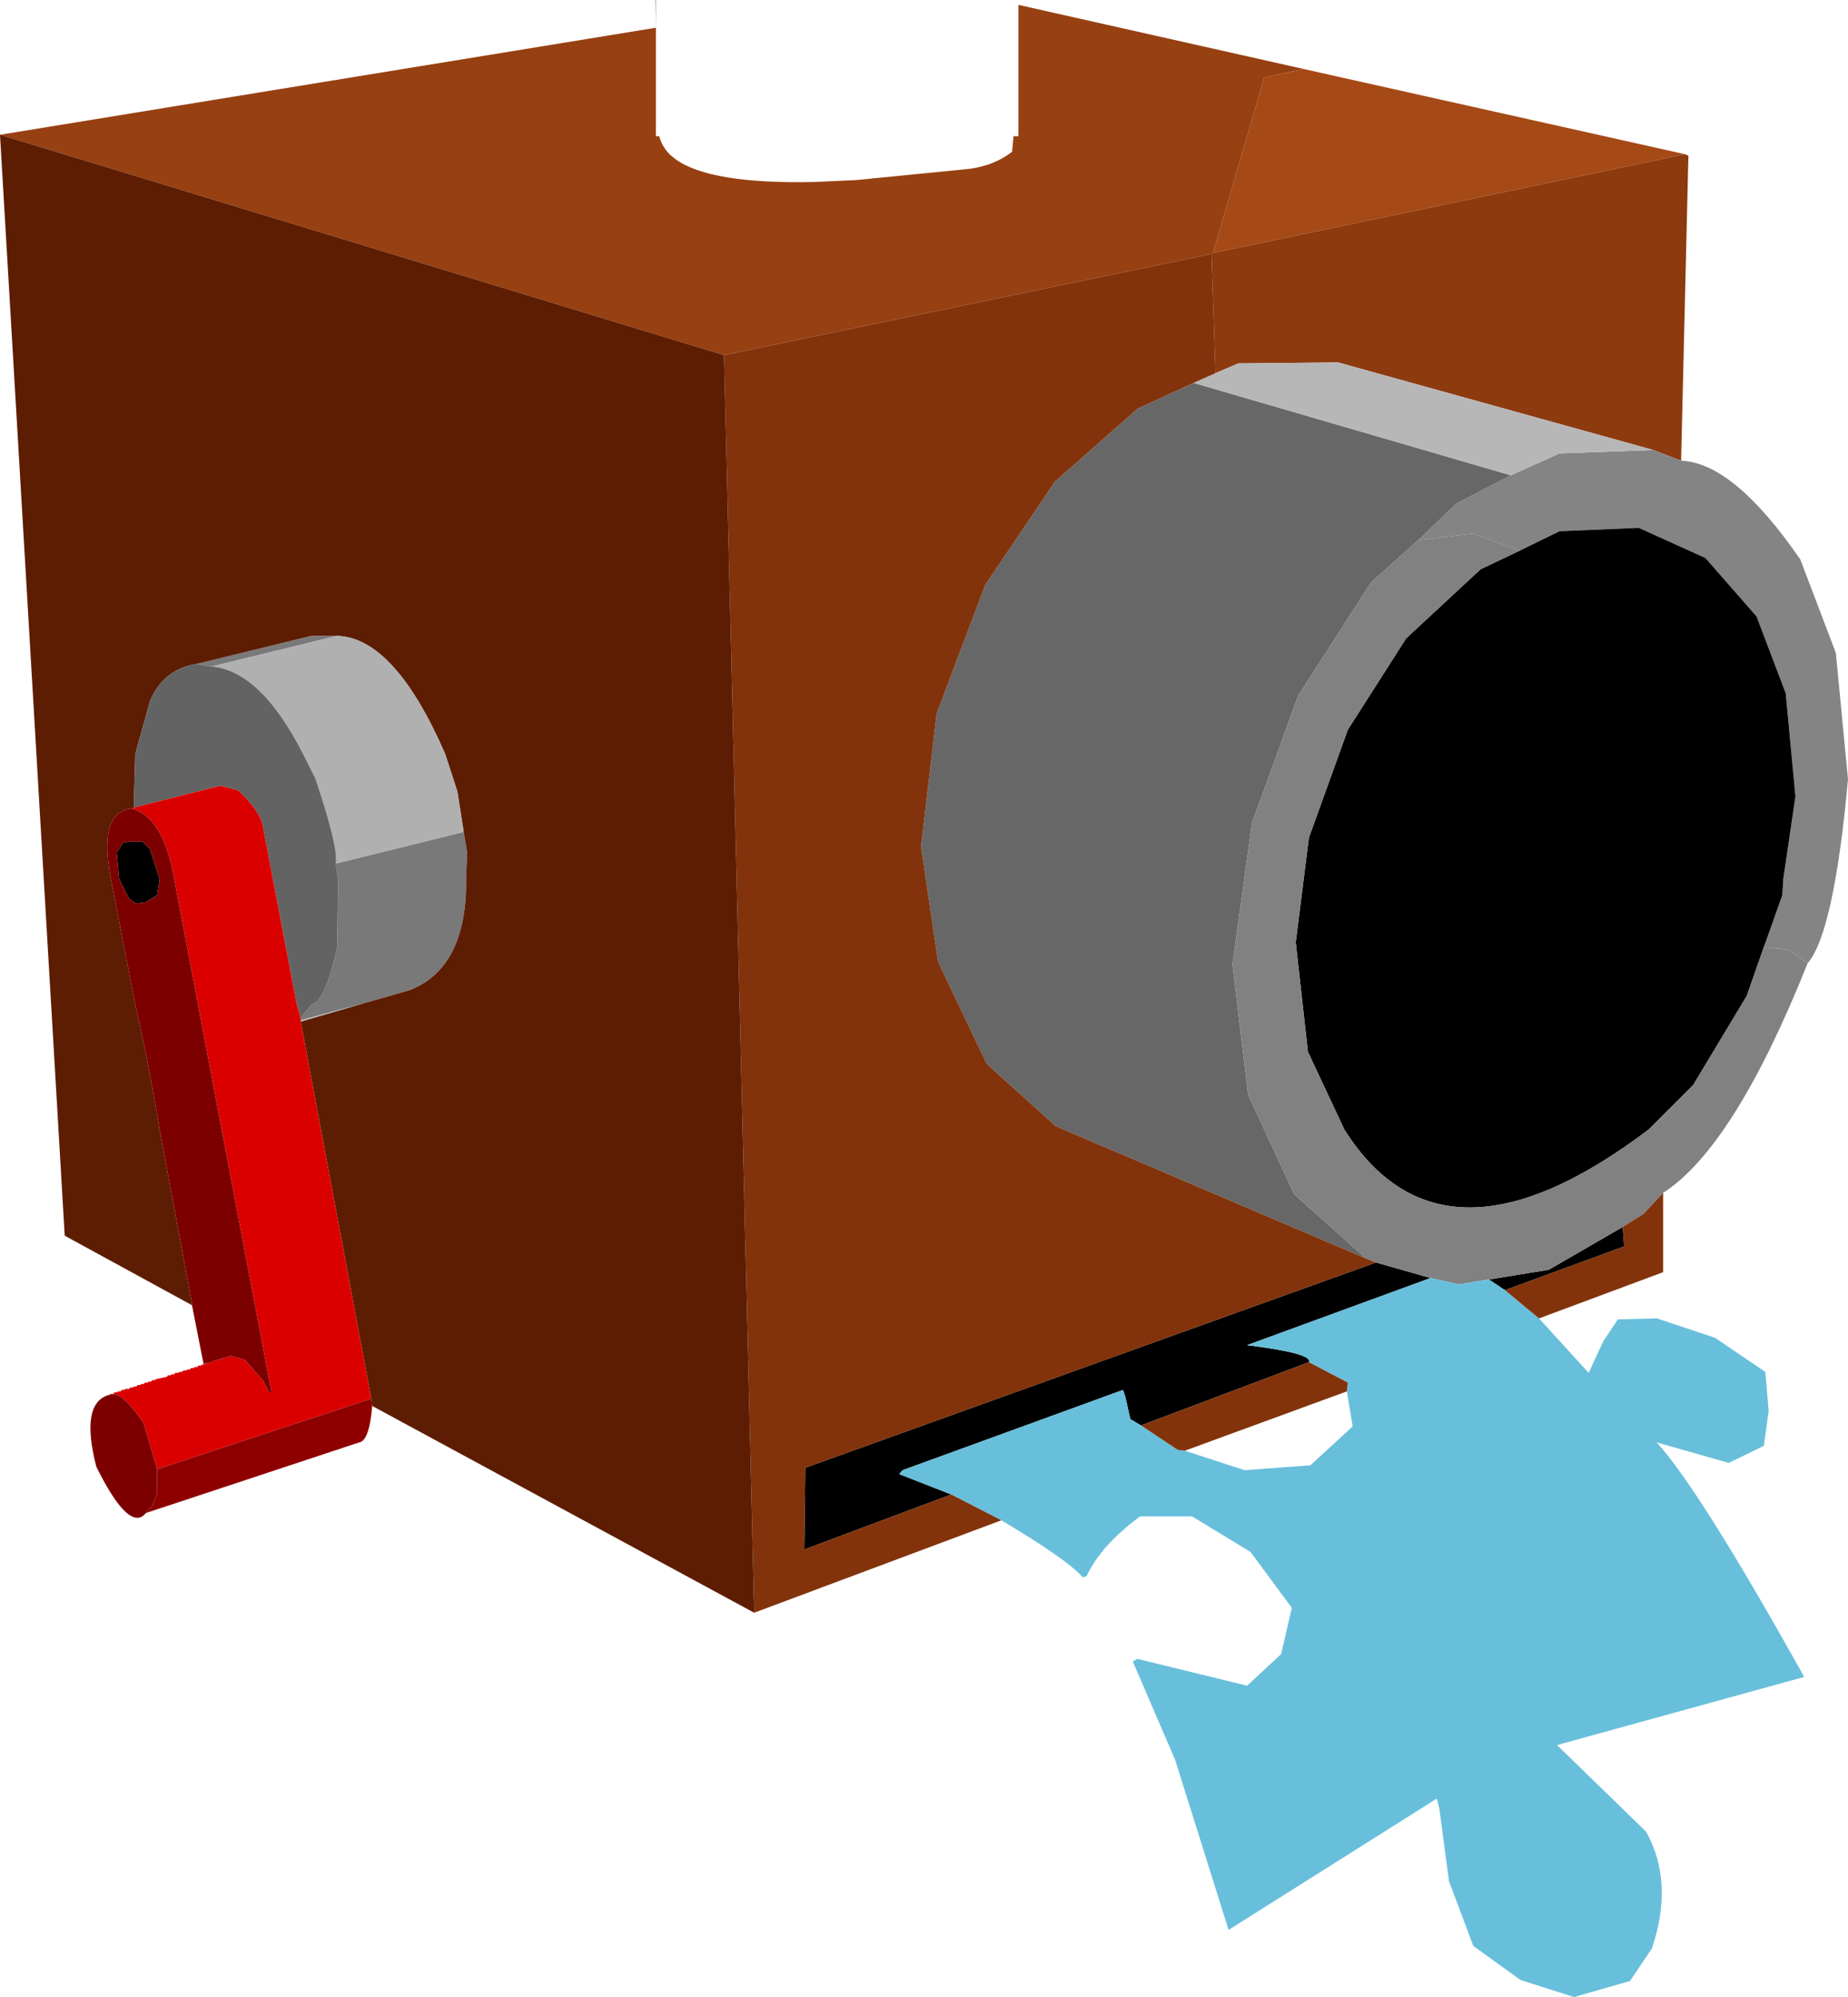 <?xml version="1.0" encoding="UTF-8" standalone="no"?>
<svg xmlns:xlink="http://www.w3.org/1999/xlink" height="205.25px" width="189.9px" xmlns="http://www.w3.org/2000/svg">
  <g transform="matrix(1.0, 0.0, 0.0, 1.0, 105.4, 80.0)">
    <path d="M67.75 -64.15 L19.25 -54.0 24.5 -72.0 25.0 -72.15 28.6 -72.9 67.75 -64.15" fill="#a54916" fill-rule="evenodd" stroke="none"/>
    <path d="M19.25 -54.0 L19.1 -54.0 19.1 -53.9 -31.0 -43.5 -105.4 -66.15 -38.0 -77.15 -38.0 -66.0 -37.65 -66.0 -37.55 -65.65 Q-37.25 -64.8 -36.55 -64.1 L-36.0 -63.65 Q-32.45 -61.05 -21.6 -61.3 L-17.35 -61.5 -5.75 -62.65 Q-3.2 -63.0 -1.4 -64.4 L-1.25 -66.0 -0.75 -66.0 -0.75 -79.5 28.6 -72.9 25.0 -72.15 24.5 -72.0 19.25 -54.0" fill="#974012" fill-rule="evenodd" stroke="none"/>
    <path d="M67.75 -64.15 L68.1 -64.0 67.35 -32.65 64.5 -33.75 32.1 -42.75 21.85 -42.65 19.5 -41.65 19.1 -53.9 19.1 -54.0 19.25 -54.0 67.75 -64.15" fill="#8d3a0f" fill-rule="evenodd" stroke="none"/>
    <path d="M64.5 -33.75 L67.35 -32.65 Q72.75 -32.45 79.6 -22.5 L83.25 -12.9 84.5 0.1 Q83.05 15.9 80.35 19.0 L78.35 17.6 75.85 17.35 77.75 12.0 77.85 10.35 79.1 1.85 78.1 -8.75 75.1 -16.65 69.85 -22.65 63.0 -25.75 54.85 -25.4 50.75 -23.4 46.0 -25.15 40.35 -24.5 44.25 -28.25 49.85 -31.15 54.85 -33.4 64.5 -33.75" fill="#848484" fill-rule="evenodd" stroke="none"/>
    <path d="M75.85 17.35 L74.1 22.35 68.6 31.5 64.0 36.1 Q42.85 52.1 32.75 36.1 L29.0 28.1 27.75 16.85 29.1 6.1 33.1 -5.0 39.1 -14.4 46.75 -21.5 50.75 -23.4 54.85 -25.4 63.0 -25.75 69.85 -22.65 75.1 -16.65 78.1 -8.75 79.1 1.85 77.85 10.35 77.75 12.0 75.85 17.35 M36.0 49.75 L41.6 51.35 22.75 58.25 Q29.55 59.1 29.1 60.0 L11.85 66.5 10.75 65.85 10.25 63.6 10.0 62.85 -12.65 71.1 -13.0 71.5 -7.65 73.6 -22.75 79.25 -22.65 70.85 36.0 49.75 M47.6 51.5 L53.75 50.5 61.35 46.1 61.5 48.1 49.25 52.6 47.6 51.5 M-89.0 10.35 L-89.25 12.0 -90.5 12.75 -91.4 12.85 -92.15 12.35 -93.15 10.35 -93.4 7.6 -92.75 6.6 -92.15 6.5 -90.75 6.5 -90.0 7.25 -89.0 10.35" fill="#000000" fill-rule="evenodd" stroke="none"/>
    <path d="M40.35 -24.5 L35.5 -20.15 28.0 -8.5 23.25 4.6 21.25 19.1 22.85 32.5 27.6 42.75 34.6 49.0 34.75 49.25 3.1 35.75 -4.0 29.35 -9.0 18.85 -10.75 7.0 -9.15 -6.65 -4.15 -19.9 3.0 -30.5 11.5 -38.0 17.25 -40.65 49.85 -31.15 44.25 -28.25 40.35 -24.5" fill="#676767" fill-rule="evenodd" stroke="none"/>
    <path d="M80.35 19.0 Q72.8 37.9 65.5 42.6 L63.5 44.75 61.35 46.1 53.75 50.5 47.6 51.5 44.5 52.0 41.6 51.35 36.0 49.75 34.75 49.25 34.6 49.0 27.6 42.75 22.85 32.5 21.25 19.1 23.25 4.6 28.0 -8.5 35.5 -20.15 40.35 -24.5 46.0 -25.15 50.75 -23.4 46.75 -21.5 39.1 -14.4 33.1 -5.0 29.1 6.1 27.75 16.85 29.0 28.1 32.75 36.1 Q42.85 52.1 64.0 36.1 L68.6 31.5 74.1 22.35 75.85 17.35 78.35 17.6 80.35 19.0" fill="#818181" fill-rule="evenodd" stroke="none"/>
    <path d="M19.5 -41.65 L21.85 -42.65 32.1 -42.75 64.5 -33.75 54.85 -33.4 49.85 -31.15 17.25 -40.65 19.5 -41.65" fill="#b7b7b7" fill-rule="evenodd" stroke="none"/>
    <path d="M52.75 55.5 L57.85 61.1 59.35 57.85 60.85 55.6 64.85 55.5 70.85 57.5 76.0 61.0 76.35 65.0 75.85 68.6 72.25 70.35 64.85 68.25 Q69.3 73.15 80.0 92.35 L54.6 99.35 63.75 108.25 Q66.65 113.45 64.35 120.25 L62.1 123.6 56.35 125.25 50.85 123.5 46.0 120.0 43.5 113.35 42.5 105.85 42.25 104.85 20.85 118.35 15.35 100.85 11.0 90.75 11.5 90.5 22.75 93.25 26.25 90.0 27.35 85.25 23.1 79.5 17.1 75.85 11.75 75.85 Q7.75 78.8 6.25 82.0 L5.85 82.1 Q4.3 80.3 -2.5 76.25 L-7.65 73.6 -13.0 71.5 -12.65 71.1 10.0 62.85 10.25 63.6 10.75 65.85 11.85 66.5 15.6 69.0 16.35 69.1 22.5 71.1 29.25 70.6 33.6 66.6 33.0 63.0 33.1 62.1 29.1 60.0 Q29.55 59.1 22.75 58.25 L41.6 51.35 44.5 52.0 47.6 51.5 49.25 52.6 52.75 55.5" fill="#68bfdb" fill-rule="evenodd" stroke="none"/>
    <path d="M19.1 -53.9 L19.5 -41.65 17.25 -40.65 11.5 -38.0 3.0 -30.5 -4.15 -19.9 -9.15 -6.65 -10.75 7.0 -9.0 18.85 -4.0 29.35 3.1 35.75 34.75 49.25 36.0 49.75 -22.65 70.85 -22.75 79.25 -7.65 73.6 -2.5 76.25 -27.9 85.75 -31.0 -43.5 19.1 -53.9 M65.5 42.6 L65.5 50.75 52.75 55.5 49.25 52.6 61.5 48.1 61.35 46.1 63.5 44.75 65.5 42.6 M16.35 69.1 L15.6 69.0 11.85 66.5 29.1 60.0 33.1 62.1 33.0 63.0 16.35 69.1" fill="#82330c" fill-rule="evenodd" stroke="none"/>
    <path d="M-38.0 -77.15 L-38.05 -80.0 -38.0 -80.0 -38.0 -77.15" fill="#6d6d6d" fill-rule="evenodd" stroke="none"/>
    <path d="M-85.25 -11.75 L-73.4 -14.65 -70.75 -14.65 -83.65 -11.5 -85.25 -11.75 M-57.75 5.5 L-57.4 7.6 -57.5 10.35 Q-57.4 19.4 -63.25 21.75 L-68.15 23.15 -74.5 24.85 -74.5 24.6 -73.4 23.25 Q-71.95 22.9 -70.75 17.35 L-70.65 10.35 -70.9 8.75 -57.75 5.5" fill="#797979" fill-rule="evenodd" stroke="none"/>
    <path d="M-27.9 85.75 L-67.15 64.5 -67.25 63.75 -74.5 25.0 -68.15 23.15 -63.25 21.75 Q-57.4 19.4 -57.5 10.35 L-57.4 7.6 -57.75 5.5 -58.4 1.35 -59.65 -2.5 Q-64.85 -14.45 -70.75 -14.65 L-73.4 -14.65 -85.25 -11.75 Q-88.65 -11.2 -90.0 -7.9 L-91.5 -2.5 -91.65 3.0 -91.9 3.1 Q-95.35 3.5 -94.0 10.35 L-91.5 23.25 Q-90.05 29.6 -89.0 36.1 L-85.65 54.1 -85.75 54.1 -98.75 47.0 -105.4 -66.15 -31.0 -43.5 -27.9 85.75" fill="#5d1d02" fill-rule="evenodd" stroke="none"/>
    <path d="M-70.75 -14.65 Q-64.85 -14.45 -59.65 -2.5 L-58.4 1.35 -57.75 5.5 -70.9 8.75 Q-70.6 7.1 -73.0 0.0 L-74.25 -2.5 Q-78.6 -11.05 -83.65 -11.5 L-70.75 -14.65 M-68.15 23.15 L-74.5 25.0 -74.5 24.85 -68.15 23.15" fill="#b0b0b0" fill-rule="evenodd" stroke="none"/>
    <path d="M-91.65 3.0 L-91.5 -2.5 -90.0 -7.9 Q-88.65 -11.2 -85.25 -11.75 L-83.65 -11.5 Q-78.6 -11.05 -74.25 -2.5 L-73.0 0.0 Q-70.6 7.1 -70.9 8.75 L-70.65 10.35 -70.75 17.35 Q-71.95 22.9 -73.4 23.25 L-74.5 24.6 -74.9 23.25 -78.4 4.85 Q-78.65 3.4 -80.9 1.25 L-82.75 0.75 -91.65 3.0" fill="#636363" fill-rule="evenodd" stroke="none"/>
    <path d="M-94.0 63.25 L-93.75 63.25 -93.65 63.1 -93.4 63.1 -93.25 63.0 -93.0 63.0 -92.9 62.85 -92.65 62.85 -92.5 62.75 -92.15 62.75 -92.0 62.6 -91.75 62.6 -91.65 62.5 -91.4 62.5 -91.25 62.35 -91.0 62.35 -90.9 62.25 -90.65 62.25 -90.5 62.1 -90.25 62.1 -90.15 62.0 -89.9 62.0 -89.75 61.85 -89.5 61.85 -89.4 61.75 -88.25 61.5 -88.15 61.35 -87.9 61.35 -87.75 61.25 -87.5 61.25 -87.4 61.1 -87.15 61.1 -86.9 61.0 -86.75 61.0 -86.5 60.85 -86.25 60.85 -86.15 60.75 -85.9 60.75 -85.75 60.6 -85.5 60.6 -85.4 60.5 -85.15 60.5 -85.0 60.35 -84.75 60.35 -84.65 60.25 -84.5 60.25 -84.4 60.25 -84.15 60.1 -84.0 60.1 -83.75 60.0 -83.65 60.0 -83.4 59.85 -81.65 59.35 -80.25 59.75 -78.4 61.85 -77.75 63.1 -77.5 63.1 -87.5 10.35 Q-88.6 3.95 -91.9 3.1 L-91.65 3.0 -82.75 0.75 -80.9 1.25 Q-78.65 3.4 -78.4 4.85 L-74.9 23.25 -74.5 24.6 -74.5 24.85 -74.5 25.0 -67.25 63.75 -89.25 71.0 -90.65 66.25 Q-92.95 62.9 -94.0 63.35 L-94.0 63.25" fill="#db0000" fill-rule="evenodd" stroke="none"/>
    <path d="M-90.4 75.5 Q-92.1 77.6 -95.5 70.75 -97.2 64.15 -94.15 63.35 L-94.0 63.35 Q-92.95 62.9 -90.65 66.25 L-89.25 71.0 -89.25 73.5 -89.75 74.75 -90.4 75.5 M-84.5 60.1 L-85.65 54.25 -85.65 54.1 -89.0 36.1 Q-90.05 29.6 -91.5 23.25 L-94.0 10.35 Q-95.35 3.5 -91.9 3.1 -88.6 3.95 -87.5 10.35 L-77.5 63.1 -77.75 63.1 -78.4 61.85 -80.25 59.75 -81.65 59.35 -83.4 59.85 -83.65 60.0 -83.75 60.0 -84.0 60.1 -84.15 60.1 -84.4 60.1 -84.5 60.1 M-89.0 10.35 L-90.0 7.25 -90.75 6.5 -92.15 6.5 -92.75 6.6 -93.4 7.6 -93.15 10.35 -92.15 12.35 -91.4 12.85 -90.5 12.75 -89.25 12.0 -89.0 10.35" fill="#7c0000" fill-rule="evenodd" stroke="none"/>
    <path d="M-85.65 54.25 L-85.75 54.1 -85.65 54.1 -85.65 54.25" fill="#e00000" fill-rule="evenodd" stroke="none"/>
    <path d="M-84.5 60.25 L-84.5 60.1 -84.4 60.1 -84.4 60.25 -84.5 60.25" fill="#920000" fill-rule="evenodd" stroke="none"/>
    <path d="M-67.15 64.5 Q-67.45 68.1 -68.5 68.25 L-90.4 75.5 -89.75 74.75 -89.25 73.5 -89.25 71.0 -67.25 63.75 -67.15 64.5 M-94.15 63.35 L-94.0 63.25 -94.0 63.35 -94.15 63.35 M-84.15 60.1 L-84.4 60.25 -84.4 60.1 -84.15 60.1" fill="#8e0000" fill-rule="evenodd" stroke="none"/>
  </g>
</svg>
